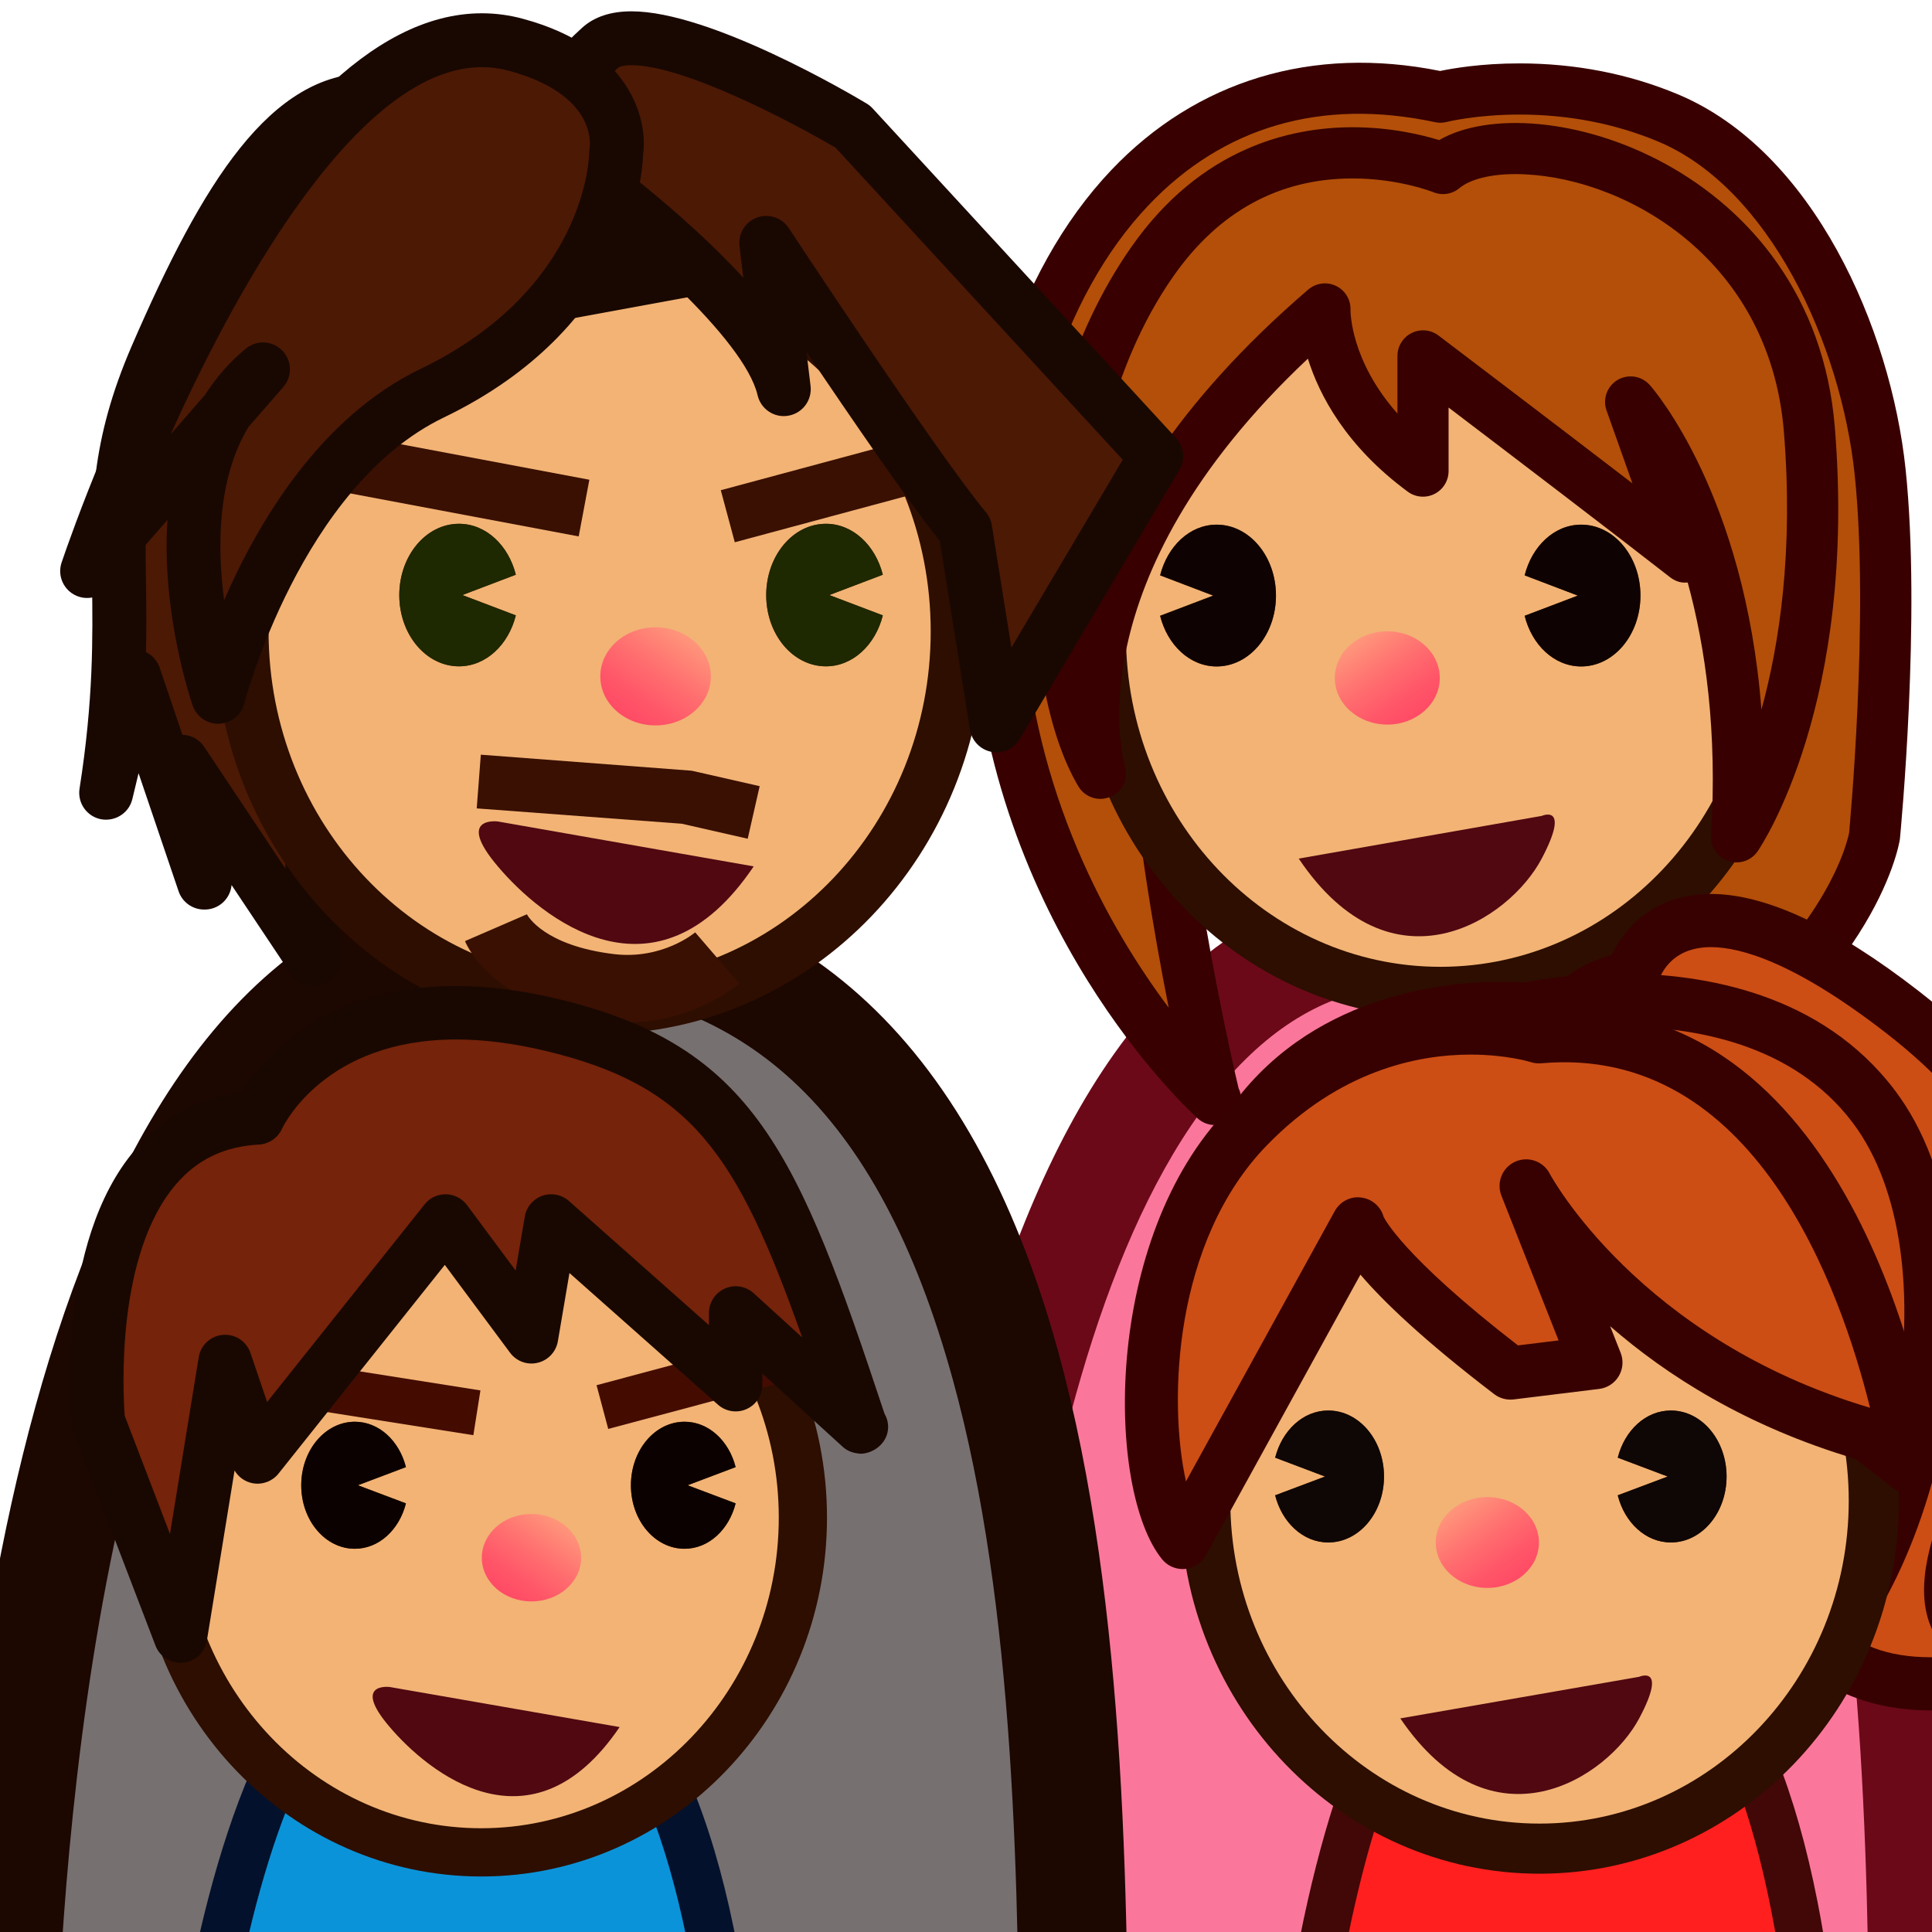 <?xml version="1.0" encoding="utf-8"?>
<!-- Generator: Adobe Illustrator 15.0.2, SVG Export Plug-In . SVG Version: 6.00 Build 0)  -->
<!DOCTYPE svg PUBLIC "-//W3C//DTD SVG 1.1//EN" "http://www.w3.org/Graphics/SVG/1.1/DTD/svg11.dtd">
<svg version="1.1" xmlns="http://www.w3.org/2000/svg" xmlns:xlink="http://www.w3.org/1999/xlink" x="0px" y="0px" width="64px"
	 height="64px" viewBox="0 0 64 64" style="enable-background:new 0 0 64 64;" xml:space="preserve">
<g id="レイヤー_1">
</g>
<g id="_x32_._x3000_Human_x2F_Living_Things">
	<g id="_x31_F46A_family_x28_ye_x29_">
		<g>
			<path style="fill:#FA779B;" d="M30.946,72.25c0,0-0.771-41.366,16.028-41.366
				c16.797,0,16.683,25.013,16.683,41.366H30.946z"/>
			<path style="fill:#6B0919;" d="M65.387,73.98H29.248l-0.032-1.698
				c-0.022-1.196-0.433-29.424,9.432-39.473c2.38-2.425,5.182-3.655,8.326-3.655
				c8.157,0,13.633,5.278,16.275,15.688c2.139,8.425,2.138,18.768,2.138,27.078
				V73.98z M32.677,70.52h29.249c-0.006-7.857-0.114-17.274-2.031-24.825
				c-2.233-8.802-6.46-13.08-12.921-13.08c-2.212,0-4.128,0.856-5.857,2.618
				C33.539,42.953,32.745,64.33,32.677,70.52z"/>
		</g>
		<g>
			<path style="fill:#B34F09;" d="M47.714,3.218c0,0,3.635-0.94,7.533,0.685
				c3.898,1.626,6.526,6.867,7.034,11.734c0.509,4.866-0.19,12.082-0.19,12.082
				s-0.74,4.535-7.776,8.701c0,0,3.33-16.516-0.299-22.078
				s-12.854-7.779-15.21-0.542c-2.354,7.238,1.439,22.62,1.439,22.62
				s-6.698-6.043-7.206-16.035C32.53,10.394,37.972,1.13,47.714,3.218z"/>
			<path style="fill:#380000;" d="M40.245,37.269c-0.205,0-0.408-0.074-0.568-0.218
				c-0.284-0.257-6.965-6.396-7.484-16.622c-0.301-5.903,1.428-11.435,4.623-14.798
				c2.821-2.968,6.657-4.133,10.891-3.28c0.4-0.084,1.355-0.251,2.625-0.251
				c1.854,0,3.617,0.344,5.242,1.021c4.493,1.874,7.063,7.756,7.552,12.429
				c0.512,4.895-0.161,11.954-0.19,12.252c-0.04,0.256-0.895,5.03-8.188,9.349
				c-0.286,0.17-0.65,0.156-0.923-0.038s-0.406-0.53-0.34-0.859
				c0.032-0.161,3.22-16.238-0.178-21.447c-1.821-2.792-5.246-4.741-8.328-4.741
				c-2.621,0-4.526,1.42-5.365,3.999c-2.126,6.533,1.021,20.314,1.416,21.987
				c0.055,0.112,0.085,0.237,0.085,0.37c0,0.469-0.38,0.848-0.849,0.848
				C40.257,37.269,40.252,37.269,40.245,37.269z M44.978,8.369
				c3.681,0,7.598,2.214,9.748,5.51c3.05,4.675,1.536,16.17,0.77,20.776
				c5.132-3.581,5.753-7.034,5.759-7.072c0-0.017,0.678-7.134,0.184-11.857
				c-0.451-4.324-2.834-9.504-6.517-11.04c-1.417-0.591-2.961-0.891-4.59-0.891
				c-1.429,0-2.397,0.242-2.406,0.244c-0.128,0.032-0.261,0.036-0.389,0.008
				c-3.757-0.804-7.012,0.143-9.491,2.752c-2.882,3.032-4.437,8.095-4.159,13.543
				c0.303,5.95,2.902,10.469,4.828,13.039c-0.988-4.977-2.467-14.455-0.715-19.843
				C39.068,10.253,41.611,8.369,44.978,8.369z"/>
		</g>
		<ellipse style="fill:#F2B375;" cx="47.714" cy="21.039" rx="11.263" ry="11.836"/>
		
			<linearGradient id="SVGID_1_" gradientUnits="userSpaceOnUse" x1="-19.448" y1="20.755" x2="-16.623" y2="24.743" gradientTransform="matrix(1 0 0 1 64.197 0)">
			<stop  offset="0" style="stop-color:#FFA67F"/>
			<stop  offset="0.097" style="stop-color:#FF967B"/>
			<stop  offset="0.366" style="stop-color:#FF7170"/>
			<stop  offset="0.614" style="stop-color:#FF5568"/>
			<stop  offset="0.834" style="stop-color:#FF4564"/>
			<stop  offset="1" style="stop-color:#FF3F62"/>
		</linearGradient>
		<path style="fill:url(#SVGID_1_);" d="M47.694,22.459c0,0.852-0.777,1.544-1.737,1.544
			s-1.74-0.692-1.74-1.544c0-0.856,0.78-1.546,1.74-1.546
			S47.694,21.603,47.694,22.459z"/>
		<g>
			<g>
				<path style="fill:#6A3906;" d="M40.303,17.38c-0.888,0-1.628,0.711-1.872,1.679
					l1.759,0.671l-1.759,0.669c0.241,0.967,0.984,1.678,1.872,1.678
					c1.085,0,1.965-1.051,1.965-2.348S41.388,17.38,40.303,17.38z"/>
				<g>
					<path style="fill:#6A3906;" d="M52.379,17.38c-0.891,0-1.629,0.711-1.873,1.679
						l1.761,0.671l-1.761,0.669c0.24,0.967,0.982,1.678,1.873,1.678
						c1.084,0,1.963-1.051,1.963-2.348S53.463,17.38,52.379,17.38z"/>
				</g>
			</g>
			<g>
				<path style="fill:#0F0202;" d="M40.303,17.38c-0.888,0-1.628,0.711-1.872,1.679
					l1.759,0.671l-1.759,0.669c0.241,0.967,0.984,1.678,1.872,1.678
					c1.085,0,1.965-1.051,1.965-2.348S41.388,17.38,40.303,17.38z"/>
				<g>
					<path style="fill:#0F0202;" d="M52.379,17.38c-0.891,0-1.629,0.711-1.873,1.679
						l1.761,0.671l-1.761,0.669c0.24,0.967,0.982,1.678,1.873,1.678
						c1.084,0,1.963-1.051,1.963-2.348S53.463,17.38,52.379,17.38z"/>
				</g>
			</g>
		</g>
		<path style="fill:#2D0E00;" d="M47.714,33.723c-6.678,0-12.11-5.689-12.11-12.684
			c0-6.992,5.433-12.681,12.11-12.681s12.11,5.689,12.11,12.681
			C59.824,28.033,54.392,33.723,47.714,33.723z M47.714,10.054
			c-5.743,0-10.415,4.928-10.415,10.985c0,6.059,4.672,10.988,10.415,10.988
			s10.415-4.929,10.415-10.988C58.129,14.982,53.457,10.054,47.714,10.054z"/>
		<path style="fill:#510811;" d="M43.022,28.442l8.049-1.414c0,0,0.973-0.434,0,1.414
			C50.002,30.475,46.117,33.039,43.022,28.442z"/>
		<g>
			<path style="fill:#B34F09;" d="M43.889,10.235c0,0-0.085,2.91,3.25,5.37v-3.813
				c0,0,6.075,4.605,8.701,6.659L54.016,13.316c0,0,4.113,4.653,3.512,14.404
				c0,0,3.137-4.579,2.41-13.495C59.258,5.891,50.157,3.613,47.801,5.582
				c0,0-5.795-2.388-9.628,3.085c-3.833,5.473-3.588,13.814-1.722,16.949
				C36.451,25.615,34.226,18.535,43.889,10.235z"/>
			<path style="fill:#380000;" d="M57.527,28.568c-0.092,0-0.186-0.015-0.275-0.046
				c-0.361-0.124-0.595-0.473-0.571-0.854c0.213-3.442-0.187-6.228-0.773-8.371
				c-0.019,0.001-0.034,0-0.058,0.001c-0.193,0.014-0.376-0.059-0.532-0.18
				C53.487,17.687,49.936,14.981,47.986,13.5v2.105c0,0.32-0.18,0.613-0.466,0.757
				c-0.284,0.144-0.627,0.116-0.885-0.074c-2.048-1.51-2.93-3.194-3.31-4.407
				c-7.855,7.395-6.086,13.418-6.066,13.48c0.13,0.411-0.069,0.853-0.462,1.028
				c-0.392,0.177-0.854,0.031-1.075-0.34c-2.016-3.385-2.334-12.029,1.756-17.869
				c2.295-3.277,5.254-3.965,7.332-3.965c1.265,0,2.303,0.253,2.863,0.426
				c3.242-1.88,12.4,0.823,13.108,9.515c0.743,9.111-2.42,13.846-2.556,14.043
				C58.065,28.435,57.801,28.568,57.527,28.568z M54.016,12.468
				c0.236,0,0.47,0.099,0.636,0.287c0.149,0.169,3.146,3.647,3.698,10.752
				c0.595-2.162,1.066-5.245,0.743-9.212c-0.48-5.882-5.493-8.528-8.9-8.528
				c-0.819,0-1.493,0.17-1.848,0.466c-0.243,0.202-0.576,0.252-0.867,0.133
				c-0.009-0.004-1.141-0.455-2.667-0.455c-2.437,0-4.437,1.09-5.943,3.242
				c-2.128,3.038-2.944,7.175-2.868,10.627c0.884-2.823,2.917-6.392,7.337-10.188
				c0.256-0.219,0.616-0.267,0.918-0.122c0.303,0.145,0.492,0.454,0.482,0.79
				c-0.001,0.077,0.003,1.69,1.555,3.439v-1.908c0-0.322,0.182-0.616,0.471-0.759
				c0.286-0.144,0.632-0.112,0.89,0.083c0.046,0.035,3.593,2.724,6.423,4.897
				l-0.857-2.414c-0.136-0.382,0.019-0.808,0.368-1.014
				C53.72,12.506,53.868,12.468,54.016,12.468z"/>
		</g>
		<g>
			<path style="fill:#777070;" d="M0,72.25c0,0-0.838-41.437,17.428-41.437
				S35.571,55.87,35.571,72.25H0z"/>
			<path style="fill:#1C0701;" d="M37.377,74.056H-1.769l-0.036-1.77
				c-0.024-1.167-0.46-28.701,9.8-39.172c2.671-2.725,5.845-4.107,9.434-4.107
				c8.812,0,14.739,5.294,17.617,15.736c2.332,8.465,2.332,18.841,2.331,27.178
				V74.056z M1.809,70.444h31.957c-0.008-7.844-0.131-17.226-2.202-24.742
				c-2.459-8.926-6.951-13.083-14.135-13.083c-2.618,0-4.859,0.989-6.853,3.022
				C2.753,43.62,1.889,64.268,1.809,70.444z"/>
		</g>
		<g>
			<path style="fill:#FF1F1F;" d="M42.298,82.678c0,0-0.432-29.934,8.973-29.934
				c9.403,0,9.34,18.1,9.34,29.934H42.298z"/>
			<path style="fill:#420707;" d="M61.392,83.459H41.528l-0.012-0.77
				c-0.013-0.927-0.256-22.757,5.886-28.988c1.137-1.153,2.438-1.738,3.868-1.738
				c4.493,0,7.501,3.715,8.939,11.04c1.182,6.02,1.182,13.46,1.182,19.438
				V83.459z M43.077,81.896h16.752c0-5.813-0.034-12.9-1.152-18.592
				c-1.292-6.581-3.715-9.779-7.406-9.779c-1.011,0-1.912,0.416-2.756,1.271
				C43.437,59.95,43.09,77.944,43.077,81.896z"/>
		</g>
		<g>
			<path style="fill:#0B93D9;" d="M5.576,83.552c0,0-0.452-29.933,9.392-29.933
				c9.842,0,9.775,18.1,9.775,29.933H5.576z"/>
			<path style="fill:#03112D;" d="M25.542,84.351H4.789l-0.012-0.787
				c-0.014-0.915-0.266-22.484,6.038-28.884c1.215-1.233,2.613-1.859,4.153-1.859
				c4.688,0,7.83,3.717,9.336,11.047c1.238,6.023,1.238,13.466,1.238,19.446V84.351
				z M6.373,82.753h17.571c-0.001-5.808-0.038-12.884-1.205-18.564
				c-1.352-6.574-3.894-9.771-7.771-9.771c-1.112,0-2.098,0.452-3.015,1.384
				C6.751,61.082,6.388,78.796,6.373,82.753z"/>
		</g>
		<g>
			<path style="fill:#CC4E15;" d="M54.06,32.372c0,0,1.142-4.917,8.975,1.167
				c7.833,6.083,4.166,11.984,2.333,16.283c-1.833,4.301-0.051,4.801,2.475,5.217
				c0,0-9.038,3.643-9.141-5.217C58.599,40.963,47.335,33.789,54.06,32.372z"/>
			<path style="fill:#380101;" d="M63.973,56.66c-2.269,0-6.083-0.887-6.152-6.829
				c-0.044-3.843-2.393-7.445-4.28-10.34c-1.673-2.567-2.995-4.595-2.321-6.222
				c0.322-0.779,1.036-1.318,2.175-1.641c0.415-0.893,1.417-2.015,3.282-2.015
				c1.819,0,4.141,1.086,6.898,3.229c7.692,5.974,4.936,12.11,3.112,16.171
				c-0.178,0.396-0.351,0.78-0.51,1.153c-0.817,1.917-0.754,2.748-0.557,3.106
				c0.282,0.515,1.28,0.717,2.365,0.896l3.101,0.511l-2.915,1.175
				C68.089,55.888,66.147,56.66,63.973,56.66z M56.676,31.375
				c-1.376,0-1.709,1.005-1.762,1.207l-0.137,0.526l-0.536,0.125
				c-0.778,0.164-1.273,0.416-1.396,0.71c-0.318,0.77,0.946,2.71,2.17,4.586
				c2.012,3.086,4.516,6.927,4.566,11.282c0.039,3.424,1.476,5.088,4.391,5.088
				c0.244,0,0.486-0.012,0.723-0.032c-0.243-0.202-0.454-0.447-0.618-0.746
				c-0.576-1.049-0.424-2.524,0.48-4.645c0.163-0.383,0.34-0.777,0.522-1.184
				c1.881-4.188,4.013-8.935-2.586-14.06
				C59.452,31.871,57.651,31.375,56.676,31.375z"/>
		</g>
		<g>
			<path style="fill:#CC4E15;" d="M50.997,33.352c0,0,7.438-1.506,11.075,3.304
				c3.633,4.808,1.549,15.354-2.637,18.744
				C55.724,58.406,46.235,42.608,46.235,42.608S39.94,35.189,50.997,33.352z"/>
			<path style="fill:#380101;" d="M58.347,56.66c-4.437,0-11.39-11.147-12.832-13.542
				c-0.389-0.479-2.734-3.544-1.668-6.452c0.781-2.133,3.139-3.54,7.006-4.183
				c0.019-0.004,1.179-0.235,2.812-0.235c2.818,0,6.688,0.673,9.109,3.876
				c3.928,5.198,1.692,16.334-2.785,19.96
				C59.518,56.467,58.965,56.66,58.347,56.66z M53.665,34.009
				c-1.446,0-2.484,0.204-2.494,0.206c-3.178,0.528-5.128,1.582-5.67,3.052
				c-0.786,2.134,1.385,4.747,1.407,4.773l0.082,0.115
				c2.96,4.927,8.661,12.744,11.356,12.744c0.21,0,0.38-0.059,0.535-0.185
				c3.854-3.121,5.859-13.066,2.488-17.528
				C59.384,34.56,56.084,34.009,53.665,34.009z"/>
		</g>
		<g>
			<path style="fill:#A81515;" d="M48.831,39.321l1.725-5.935c0,0-6.074-0.687-9.226,3.944
				c-6.87,10.095,4.905,19.593,4.905,19.593L48.831,39.321z"/>
			<path style="fill:#380101;" d="M46.845,58.481l-1.13-0.912
				c-0.124-0.1-12.288-10.101-5.07-20.705c2.667-3.92,7.229-4.343,9.065-4.343
				c0.586,0,0.938,0.041,0.938,0.041l0.975,0.114l-1.979,6.822L46.845,58.481z
				 M49.46,34.184c-1.705,0.039-5.332,0.511-7.444,3.614
				c-5.114,7.516,0.977,14.825,3.627,17.455l2.392-16.163L49.46,34.184z"/>
		</g>
		<ellipse style="fill:#F2B375;" cx="50.999" cy="49.715" rx="11.073" ry="11.524"/>
		
			<linearGradient id="SVGID_2_" gradientUnits="userSpaceOnUse" x1="-16.107" y1="49.431" x2="-13.344" y2="53.331" gradientTransform="matrix(1 0 0 1 64.197 0)">
			<stop  offset="0" style="stop-color:#FFA67F"/>
			<stop  offset="0.097" style="stop-color:#FF967B"/>
			<stop  offset="0.366" style="stop-color:#FF7170"/>
			<stop  offset="0.614" style="stop-color:#FF5568"/>
			<stop  offset="0.834" style="stop-color:#FF4564"/>
			<stop  offset="1" style="stop-color:#FF3F62"/>
		</linearGradient>
		<ellipse style="fill:url(#SVGID_2_);" cx="49.27" cy="51.097" rx="1.709" ry="1.505"/>
		<path style="fill:#2D0E00;" d="M50.999,62.069c-6.563,0-11.903-5.542-11.903-12.354
			s5.34-12.354,11.903-12.354s11.903,5.542,11.903,12.354
			S57.562,62.069,50.999,62.069z M50.999,39.021c-5.648,0-10.243,4.797-10.243,10.694
			s4.595,10.694,10.243,10.694s10.243-4.797,10.243-10.694
			S56.647,39.021,50.999,39.021z"/>
		<g>
			<g>
				<path style="fill:#6A3906;" d="M44,46.725c-0.834,0-1.529,0.661-1.759,1.562l1.652,0.625
					l-1.652,0.622c0.227,0.9,0.925,1.562,1.759,1.562
					c1.021,0,1.847-0.978,1.847-2.185C45.847,47.704,45.021,46.725,44,46.725z"/>
				<g>
					<path style="fill:#6A3906;" d="M55.35,46.725c-0.837,0-1.531,0.661-1.76,1.562l1.654,0.625
						l-1.654,0.622c0.226,0.9,0.923,1.562,1.76,1.562
						c1.02,0,1.845-0.978,1.845-2.185C57.194,47.704,56.369,46.725,55.35,46.725z"/>
				</g>
			</g>
			<g>
				<path style="fill:#0F0606;" d="M44,46.725c-0.834,0-1.529,0.661-1.759,1.562l1.652,0.625
					l-1.652,0.622c0.227,0.9,0.925,1.562,1.759,1.562
					c1.021,0,1.847-0.978,1.847-2.185C45.847,47.704,45.021,46.725,44,46.725z"/>
				<g>
					<path style="fill:#0F0606;" d="M55.35,46.725c-0.837,0-1.531,0.661-1.76,1.562l1.654,0.625
						l-1.654,0.622c0.226,0.9,0.923,1.562,1.76,1.562
						c1.02,0,1.845-0.978,1.845-2.185C57.194,47.704,56.369,46.725,55.35,46.725z"/>
				</g>
			</g>
		</g>
		<path style="fill:#510811;" d="M46.387,56.924l7.913-1.378c0,0,0.956-0.421,0,1.378
			C53.249,58.901,49.429,61.4,46.387,56.924z"/>
		<g>
			<path style="fill:#CC4E15;" d="M44.986,40.543c0,0,0.381,1.378,5.048,4.941l2.833-0.348
				l-2.312-5.854c0,0,3.034,5.854,11.317,8.245l1.376,1.073
				c0,0-2.082-15.174-12.271-14.257c0,0-5.132-1.667-9.648,2.986
				c-4.058,4.181-3.594,11.995-2.152,13.765L44.986,40.543z"/>
			<path style="fill:#380101;" d="M39.178,51.977c-0.264,0-0.515-0.118-0.683-0.325
				c-1.847-2.267-1.992-10.61,2.203-14.934c4.392-4.525,9.348-3.532,10.366-3.264
				c10.214-0.751,12.735,12.961,13.028,14.836
				c0.037,0.098,0.057,0.202,0.057,0.312c0,0.486-0.395,0.881-0.881,0.881
				c-0.005,0-0.011,0-0.02,0c-0.192,0-0.383-0.063-0.541-0.187l-1.244-0.97
				c-3.629-1.076-6.277-2.781-8.126-4.395l0.349,0.882
				c0.1,0.253,0.077,0.539-0.062,0.773s-0.379,0.391-0.649,0.424l-2.833,0.348
				C49.914,46.385,49.684,46.324,49.5,46.185c-2.364-1.806-3.69-3.089-4.434-3.961
				l-5.117,9.297c-0.142,0.256-0.4,0.426-0.692,0.452
				C39.23,51.975,39.204,51.977,39.178,51.977z M48.714,34.935
				c-1.748,0-4.338,0.522-6.752,3.01c-3.074,3.167-3.271,8.444-2.675,11.128
				l4.928-8.954c0.173-0.313,0.521-0.5,0.874-0.449
				c0.355,0.041,0.65,0.294,0.746,0.64l0,0c0.005,0,0.545,1.238,4.45,4.258
				l1.345-0.165l-1.894-4.795c-0.172-0.436,0.028-0.931,0.454-1.125
				c0.427-0.193,0.933-0.02,1.146,0.396c0.028,0.053,2.949,5.477,10.611,7.755
				c-0.978-3.951-3.835-12.038-10.891-11.411c-0.119,0.008-0.237-0.002-0.352-0.04
				C50.702,35.181,49.908,34.935,48.714,34.935z"/>
		</g>
		<g>
			<path style="fill:#4C1905;" d="M13.626,3.54c-3.197-1.018-5.42,1.292-8.44,8.268
				C2.934,17.008,4.649,19.055,3.517,26.262l0.927-3.857l2.319,6.832l-0.742-4.003
				l4.359,6.537l-0.093-8.5C10.287,23.271,18.914,5.224,13.626,3.54z"/>
			<path style="fill:#190801;" d="M10.38,32.663c-0.292,0-0.574-0.145-0.743-0.397
				l-1.966-2.948c-0.041,0.456-0.423,0.812-0.889,0.812c-0.006-0.001-0.014,0-0.021,0
				c-0.374,0-0.719-0.236-0.845-0.605L4.59,25.614l-0.206,0.857
				C4.272,26.937,3.812,27.225,3.343,27.138c-0.47-0.093-0.782-0.541-0.708-1.014
				c0.465-2.96,0.438-5.016,0.414-6.83c-0.033-2.498-0.062-4.655,1.318-7.841
				C6.715,6.03,8.957,2.418,12.261,2.418c0.521,0,1.071,0.091,1.636,0.271
				c0.86,0.274,1.518,0.889,1.902,1.778c1.992,4.604-3.604,16.854-4.617,19
				l0.091,8.293c0.004,0.395-0.252,0.746-0.629,0.862
				C10.556,32.649,10.468,32.663,10.38,32.663z M6.043,24.341
				c0.283,0.007,0.555,0.149,0.721,0.397l2.691,4.036l-0.06-5.494
				c-0.001-0.136,0.029-0.271,0.087-0.395c1.801-3.77,6.154-14.301,4.679-17.71
				c-0.181-0.418-0.437-0.668-0.805-0.786c-0.395-0.125-0.752-0.187-1.094-0.187
				c-1.996,0-3.809,2.306-6.256,7.958c-1.228,2.836-1.204,4.628-1.171,7.109
				c0.01,0.726,0.02,1.49,0,2.333c0.209,0.102,0.376,0.284,0.455,0.515
				L6.043,24.341z"/>
		</g>
		<ellipse style="fill:#F2B375;" cx="19.864" cy="20.915" rx="11.86" ry="12.446"/>
		
			<linearGradient id="SVGID_3_" gradientUnits="userSpaceOnUse" x1="-207.313" y1="20.612" x2="-204.34" y2="24.809" gradientTransform="matrix(-1 0 0 1 -184.326 0)">
			<stop  offset="0" style="stop-color:#FFA67F"/>
			<stop  offset="0.097" style="stop-color:#FF967B"/>
			<stop  offset="0.366" style="stop-color:#FF7170"/>
			<stop  offset="0.614" style="stop-color:#FF5568"/>
			<stop  offset="0.834" style="stop-color:#FF4564"/>
			<stop  offset="1" style="stop-color:#FF3F62"/>
		</linearGradient>
		<path style="fill:url(#SVGID_3_);" d="M19.886,22.407c0,0.896,0.817,1.623,1.829,1.623
			c1.012,0,1.833-0.727,1.833-1.623c0-0.901-0.821-1.627-1.833-1.627
			C20.704,20.78,19.886,21.506,19.886,22.407z"/>
		<g>
			<g>
				<path style="fill:#6A3906;" d="M27.36,17.351c0.895,0,1.639,0.715,1.885,1.687
					l-1.772,0.674l1.772,0.673c-0.244,0.973-0.991,1.688-1.885,1.688
					c-1.094,0-1.978-1.055-1.978-2.359C25.383,18.409,26.267,17.351,27.36,17.351z"/>
				<g>
					<path style="fill:#6A3906;" d="M15.204,17.351c0.896,0,1.64,0.714,1.884,1.687
						l-1.771,0.674l1.771,0.673c-0.243,0.973-0.989,1.688-1.884,1.688
						c-1.092,0-1.977-1.055-1.977-2.359C13.228,18.409,14.112,17.351,15.204,17.351z"
						/>
				</g>
			</g>
			<g>
				<path style="fill:#1E2801;" d="M27.36,17.351c0.895,0,1.639,0.715,1.885,1.687
					l-1.772,0.674l1.772,0.673c-0.244,0.973-0.991,1.688-1.885,1.688
					c-1.094,0-1.978-1.055-1.978-2.359C25.383,18.409,26.267,17.351,27.36,17.351z"/>
				<g>
					<path style="fill:#1E2801;" d="M15.204,17.351c0.896,0,1.64,0.714,1.884,1.687
						l-1.771,0.674l1.771,0.673c-0.243,0.973-0.989,1.688-1.884,1.688
						c-1.092,0-1.977-1.055-1.977-2.359C13.228,18.409,14.112,17.351,15.204,17.351z"
						/>
				</g>
			</g>
		</g>
		<path style="fill:#510811;" d="M24.967,28.7l-8.476-1.488c0,0-1.419-0.184,0,1.488
			C17.901,30.372,21.708,33.533,24.967,28.7z"/>
		<g>
			<line style="fill:#4C1905;" x1="24.129" y1="17.095" x2="30.5" y2="15.377"/>
			
				<rect x="26.422" y="12.937" transform="matrix(0.26 0.966 -0.966 0.26 35.878 -14.364)" style="fill:#3A1002;" width="1.785" height="6.598"/>
		</g>
		<g>
			<line style="fill:#4C1905;" x1="19.333" y1="16.833" x2="11.616" y2="15.377"/>
			
				<rect x="11.548" y="15.15" transform="matrix(0.983 0.185 -0.185 0.983 3.254 -2.59)" style="fill:#3A1002;" width="7.854" height="1.91"/>
		</g>
		<path style="fill:#2D0E00;" d="M19.864,34.253c-7.032,0-12.752-5.984-12.752-13.338
			S12.832,7.577,19.864,7.577c7.031,0,12.752,5.983,12.752,13.338
			S26.895,34.253,19.864,34.253z M19.864,9.362c-6.047,0-10.967,5.183-10.967,11.553
			c0,6.371,4.92,11.553,10.967,11.553s10.967-5.183,10.967-11.553
			C30.831,14.544,25.911,9.362,19.864,9.362z"/>
		<polygon style="fill:#190801;" points="14.496,11.368 27.314,9.014 19.067,3.855 		"/>
		<g>
			<path style="fill:#4C1905;" d="M18.914,5.411c0,0,6.377,4.582,7.05,7.48l-0.581-4.846
				c0,0,4.922,7.489,6.591,9.496l1.039,6.489l5.286-8.917L28.25,4.194
				c0,0-6.769-4.058-8.363-2.618C16.78,4.381,18.914,5.411,18.914,5.411z"/>
			<path style="fill:#190801;" d="M33.013,24.922c-0.055,0-0.111-0.005-0.167-0.016
				c-0.369-0.07-0.655-0.364-0.714-0.735l-1-6.252
				c-1.029-1.285-2.934-4.062-4.417-6.265l0.136,1.131
				c0.056,0.47-0.265,0.903-0.732,0.985c-0.465,0.085-0.916-0.216-1.023-0.677
				c-0.432-1.859-4.294-5.219-6.659-6.926c-0.263-0.152-0.967-0.642-1.106-1.611
				c-0.158-1.1,0.501-2.325,1.958-3.641c0.396-0.358,0.945-0.54,1.63-0.54
				c2.62,0,7.269,2.742,7.79,3.055c0.073,0.043,0.14,0.098,0.198,0.161
				l10.049,10.918c0.268,0.29,0.312,0.721,0.111,1.06l-5.286,8.917
				C33.617,24.759,33.324,24.922,33.013,24.922z M25.383,7.152
				c0.293,0,0.577,0.146,0.746,0.402c0.049,0.075,4.914,7.47,6.532,9.416
				c0.103,0.124,0.17,0.271,0.195,0.43l0.648,4.052l3.688-6.223L27.681,4.895
				c-1.391-0.82-5.008-2.735-6.763-2.735c-0.284,0-0.41,0.057-0.434,0.079
				c-1.365,1.233-1.409,1.881-1.39,2.05c0.023,0.209,0.207,0.317,0.228,0.329
				c0.029,0.016,0.085,0.049,0.112,0.068c0.445,0.319,3.159,2.301,5.188,4.511
				l-0.125-1.047c-0.049-0.411,0.191-0.802,0.58-0.944
				C25.177,7.169,25.28,7.152,25.383,7.152z"/>
		</g>
		<g>
			<path style="fill:#4C1905;" d="M20.414,5.036c0,0,0,5.05-6.1,7.99
				c-5.147,2.481-7.087,10.058-7.087,10.058s-2.597-7.481,1.484-10.848l-5.825,6.681
				c0,0,6.629-19.479,14.202-17.434C20.863,2.502,20.414,5.036,20.414,5.036z"/>
			<path style="fill:#190801;" d="M7.227,23.976c-0.378,0-0.717-0.24-0.843-0.6
				c-0.06-0.174-1.042-3.064-0.836-6.154L3.559,19.503
				c-0.281,0.321-0.75,0.399-1.118,0.187c-0.37-0.213-0.537-0.657-0.399-1.061
				C2.675,16.767,8.449,0.44,15.963,0.44c0.456,0,0.913,0.061,1.358,0.182
				c3.533,0.953,4.15,3.311,3.983,4.494c-0.024,0.721-0.421,5.735-6.603,8.714
				c-4.719,2.274-6.592,9.403-6.61,9.475c-0.098,0.381-0.434,0.654-0.828,0.67
				C7.252,23.976,7.239,23.976,7.227,23.976z M8.23,14.146
				c-1.029,1.708-1.038,3.959-0.806,5.735c1.11-2.55,3.163-6.049,6.502-7.659
				c5.481-2.642,5.593-7.007,5.595-7.191c0.001-0.049,0.005-0.103,0.014-0.151
				c0.022-0.164,0.156-1.77-2.679-2.536c-0.298-0.08-0.59-0.119-0.893-0.119
				c-3.924,0-7.873,6.745-10.306,12.156l1.133-1.299
				c0.372-0.583,0.827-1.1,1.354-1.534C8.5,11.251,9.026,11.28,9.351,11.613
				c0.324,0.333,0.338,0.859,0.033,1.209L8.23,14.146z"/>
		</g>
		<g>
			<polyline style="fill:#3F1502;" points="15.86,25.889 20.097,26.214 22.717,26.401 
				24.967,26.914 			"/>
			<polygon style="fill:#3A1002;" points="24.769,27.784 22.585,27.287 15.792,26.779 
				15.928,25 22.915,25.531 25.165,26.043 			"/>
		</g>
		<path style="fill:#3A1002;" d="M20.785,33.868c-0.228,0-0.463-0.013-0.706-0.042
			c-3.67-0.442-4.583-2.427-4.675-2.651l2.05-0.888
			c0.022,0.042,0.56,1.039,2.891,1.32c1.583,0.185,2.64-0.684,2.684-0.721
			l1.459,1.693C24.423,32.637,22.979,33.868,20.785,33.868z"/>
		<ellipse style="fill:#F2B375;" cx="15.941" cy="50.272" rx="10.655" ry="11.09"/>
		<path style="fill:#2D0E00;" d="M15.941,62.161c-6.315,0-11.454-5.333-11.454-11.889
			c0-6.557,5.138-11.891,11.454-11.891s11.454,5.334,11.454,11.891
			C27.395,56.828,22.256,62.161,15.941,62.161z M15.941,39.979
			c-5.435,0-9.857,4.617-9.857,10.293c0,5.675,4.422,10.291,9.857,10.291
			s9.857-4.616,9.857-10.291C25.798,44.597,21.376,39.979,15.941,39.979z"/>
		
			<linearGradient id="SVGID_4_" gradientUnits="userSpaceOnUse" x1="-53.13" y1="49.999" x2="-50.472" y2="53.751" gradientTransform="matrix(-1 0 0 1 -34.389 0)">
			<stop  offset="0" style="stop-color:#FFA67F"/>
			<stop  offset="0.097" style="stop-color:#FF967B"/>
			<stop  offset="0.366" style="stop-color:#FF7170"/>
			<stop  offset="0.614" style="stop-color:#FF5568"/>
			<stop  offset="0.834" style="stop-color:#FF4564"/>
			<stop  offset="1" style="stop-color:#FF3F62"/>
		</linearGradient>
		<path style="fill:url(#SVGID_4_);" d="M15.961,51.603c0,0.799,0.734,1.446,1.643,1.446
			c0.909,0,1.646-0.647,1.646-1.446c0-0.803-0.737-1.45-1.646-1.45
			C16.696,50.152,15.961,50.8,15.961,51.603z"/>
		<g>
			<g>
				<path style="fill:#6A3906;" d="M22.676,47.097c0.804,0,1.473,0.637,1.693,1.503
					l-1.592,0.601l1.592,0.6c-0.219,0.867-0.89,1.504-1.693,1.504
					c-0.982,0-1.776-0.94-1.776-2.103S21.694,47.097,22.676,47.097z"/>
				<g>
					<path style="fill:#6A3906;" d="M11.754,47.097c0.805,0,1.474,0.636,1.693,1.503
						l-1.592,0.601l1.592,0.6c-0.218,0.867-0.889,1.504-1.693,1.504
						c-0.98,0-1.775-0.94-1.775-2.103S10.774,47.097,11.754,47.097z"/>
				</g>
			</g>
			<g>
				<path style="fill:#0C0101;" d="M22.676,47.097c0.804,0,1.473,0.637,1.693,1.503
					l-1.592,0.601l1.592,0.6c-0.219,0.867-0.89,1.504-1.693,1.504
					c-0.982,0-1.776-0.94-1.776-2.103S21.694,47.097,22.676,47.097z"/>
				<g>
					<path style="fill:#0C0101;" d="M11.754,47.097c0.805,0,1.474,0.636,1.693,1.503
						l-1.592,0.601l1.592,0.6c-0.218,0.867-0.889,1.504-1.693,1.504
						c-0.98,0-1.775-0.94-1.775-2.103S10.774,47.097,11.754,47.097z"/>
				</g>
			</g>
		</g>
		<path style="fill:#510811;" d="M20.526,57.211l-7.615-1.327c0,0-1.274-0.164,0,1.327
			C14.178,58.7,17.598,61.518,20.526,57.211z"/>
		<g>
			<line style="fill:#9E470A;" x1="19.963" y1="46.632" x2="25.686" y2="45.102"/>
			
				<rect x="22.075" y="42.905" transform="matrix(0.258 0.966 -0.966 0.258 61.235 11.964)" style="fill:#440C01;" width="1.5" height="5.924"/>
		</g>
		<g>
			<line style="fill:#9E470A;" x1="15.786" y1="46.791" x2="9.943" y2="45.867"/>
			
				<rect x="9.907" y="45.579" transform="matrix(0.988 0.156 -0.156 0.988 7.393 -1.441)" style="fill:#440C01;" width="5.915" height="1.501"/>
		</g>
		<g>
			<path style="fill:#75230A;" d="M28.514,47.271l-4.145-3.775v2.371l-6.111-5.42
				l-0.652,3.833l-2.848-3.833l-6.227,7.814l-1.074-3.16l-1.479,9.096
				l-2.72-7.101c0,0-0.953-9.733,5.273-10.066c0,0,2.178-4.883,9.727-3.083
				C24.37,35.404,25.686,38.737,28.514,47.271z"/>
			<path style="fill:#190801;" d="M5.978,55.083c-0.364,0-0.694-0.224-0.827-0.569
				l-2.72-7.101c-0.028-0.073-0.047-0.151-0.055-0.23
				c-0.024-0.243-0.554-6.009,2.112-9.11c0.917-1.067,2.092-1.699,3.499-1.882
				c0.669-1.066,2.693-3.527,7.125-3.527c1.048,0,2.176,0.142,3.352,0.423
				c6.518,1.554,7.978,5.124,10.835,13.739c0.077,0.131,0.121,0.283,0.121,0.446
				c0,0.492-0.43,0.862-0.896,0.886c-0.246-0.018-0.437-0.076-0.607-0.23
				l-2.662-2.426v0.366c0,0.349-0.205,0.665-0.522,0.808
				c-0.316,0.144-0.69,0.087-0.951-0.145l-4.918-4.361l-0.384,2.26
				c-0.06,0.35-0.322,0.631-0.667,0.713c-0.347,0.085-0.706-0.048-0.917-0.333
				l-2.161-2.909l-5.509,6.914c-0.202,0.252-0.523,0.375-0.845,0.321
				c-0.259-0.046-0.481-0.202-0.611-0.424l-0.916,5.629
				c-0.064,0.395-0.386,0.698-0.784,0.738C6.038,55.082,6.008,55.083,5.978,55.083
				z M4.131,46.898l1.5,3.916l0.952-5.855c0.065-0.401,0.396-0.706,0.801-0.74
				c0.41-0.034,0.781,0.213,0.913,0.598l0.552,1.626l5.217-6.547
				c0.171-0.215,0.413-0.336,0.708-0.334c0.275,0.005,0.532,0.137,0.696,0.357
				l1.611,2.169l0.304-1.789c0.054-0.317,0.276-0.58,0.58-0.688
				c0.304-0.104,0.642-0.04,0.882,0.173l4.638,4.113v-0.401
				c0-0.351,0.207-0.669,0.528-0.811c0.318-0.143,0.695-0.081,0.955,0.155
				l1.604,1.462c-2.161-6.112-3.696-8.344-8.518-9.494
				c-1.041-0.248-2.03-0.374-2.94-0.374c-4.349,0-5.718,2.842-5.774,2.963
				c-0.138,0.297-0.432,0.5-0.759,0.518c-1.143,0.061-2.041,0.49-2.747,1.312
				C3.833,41.554,4.074,46.123,4.131,46.898z"/>
		</g>
	</g>
</g>
</svg>
